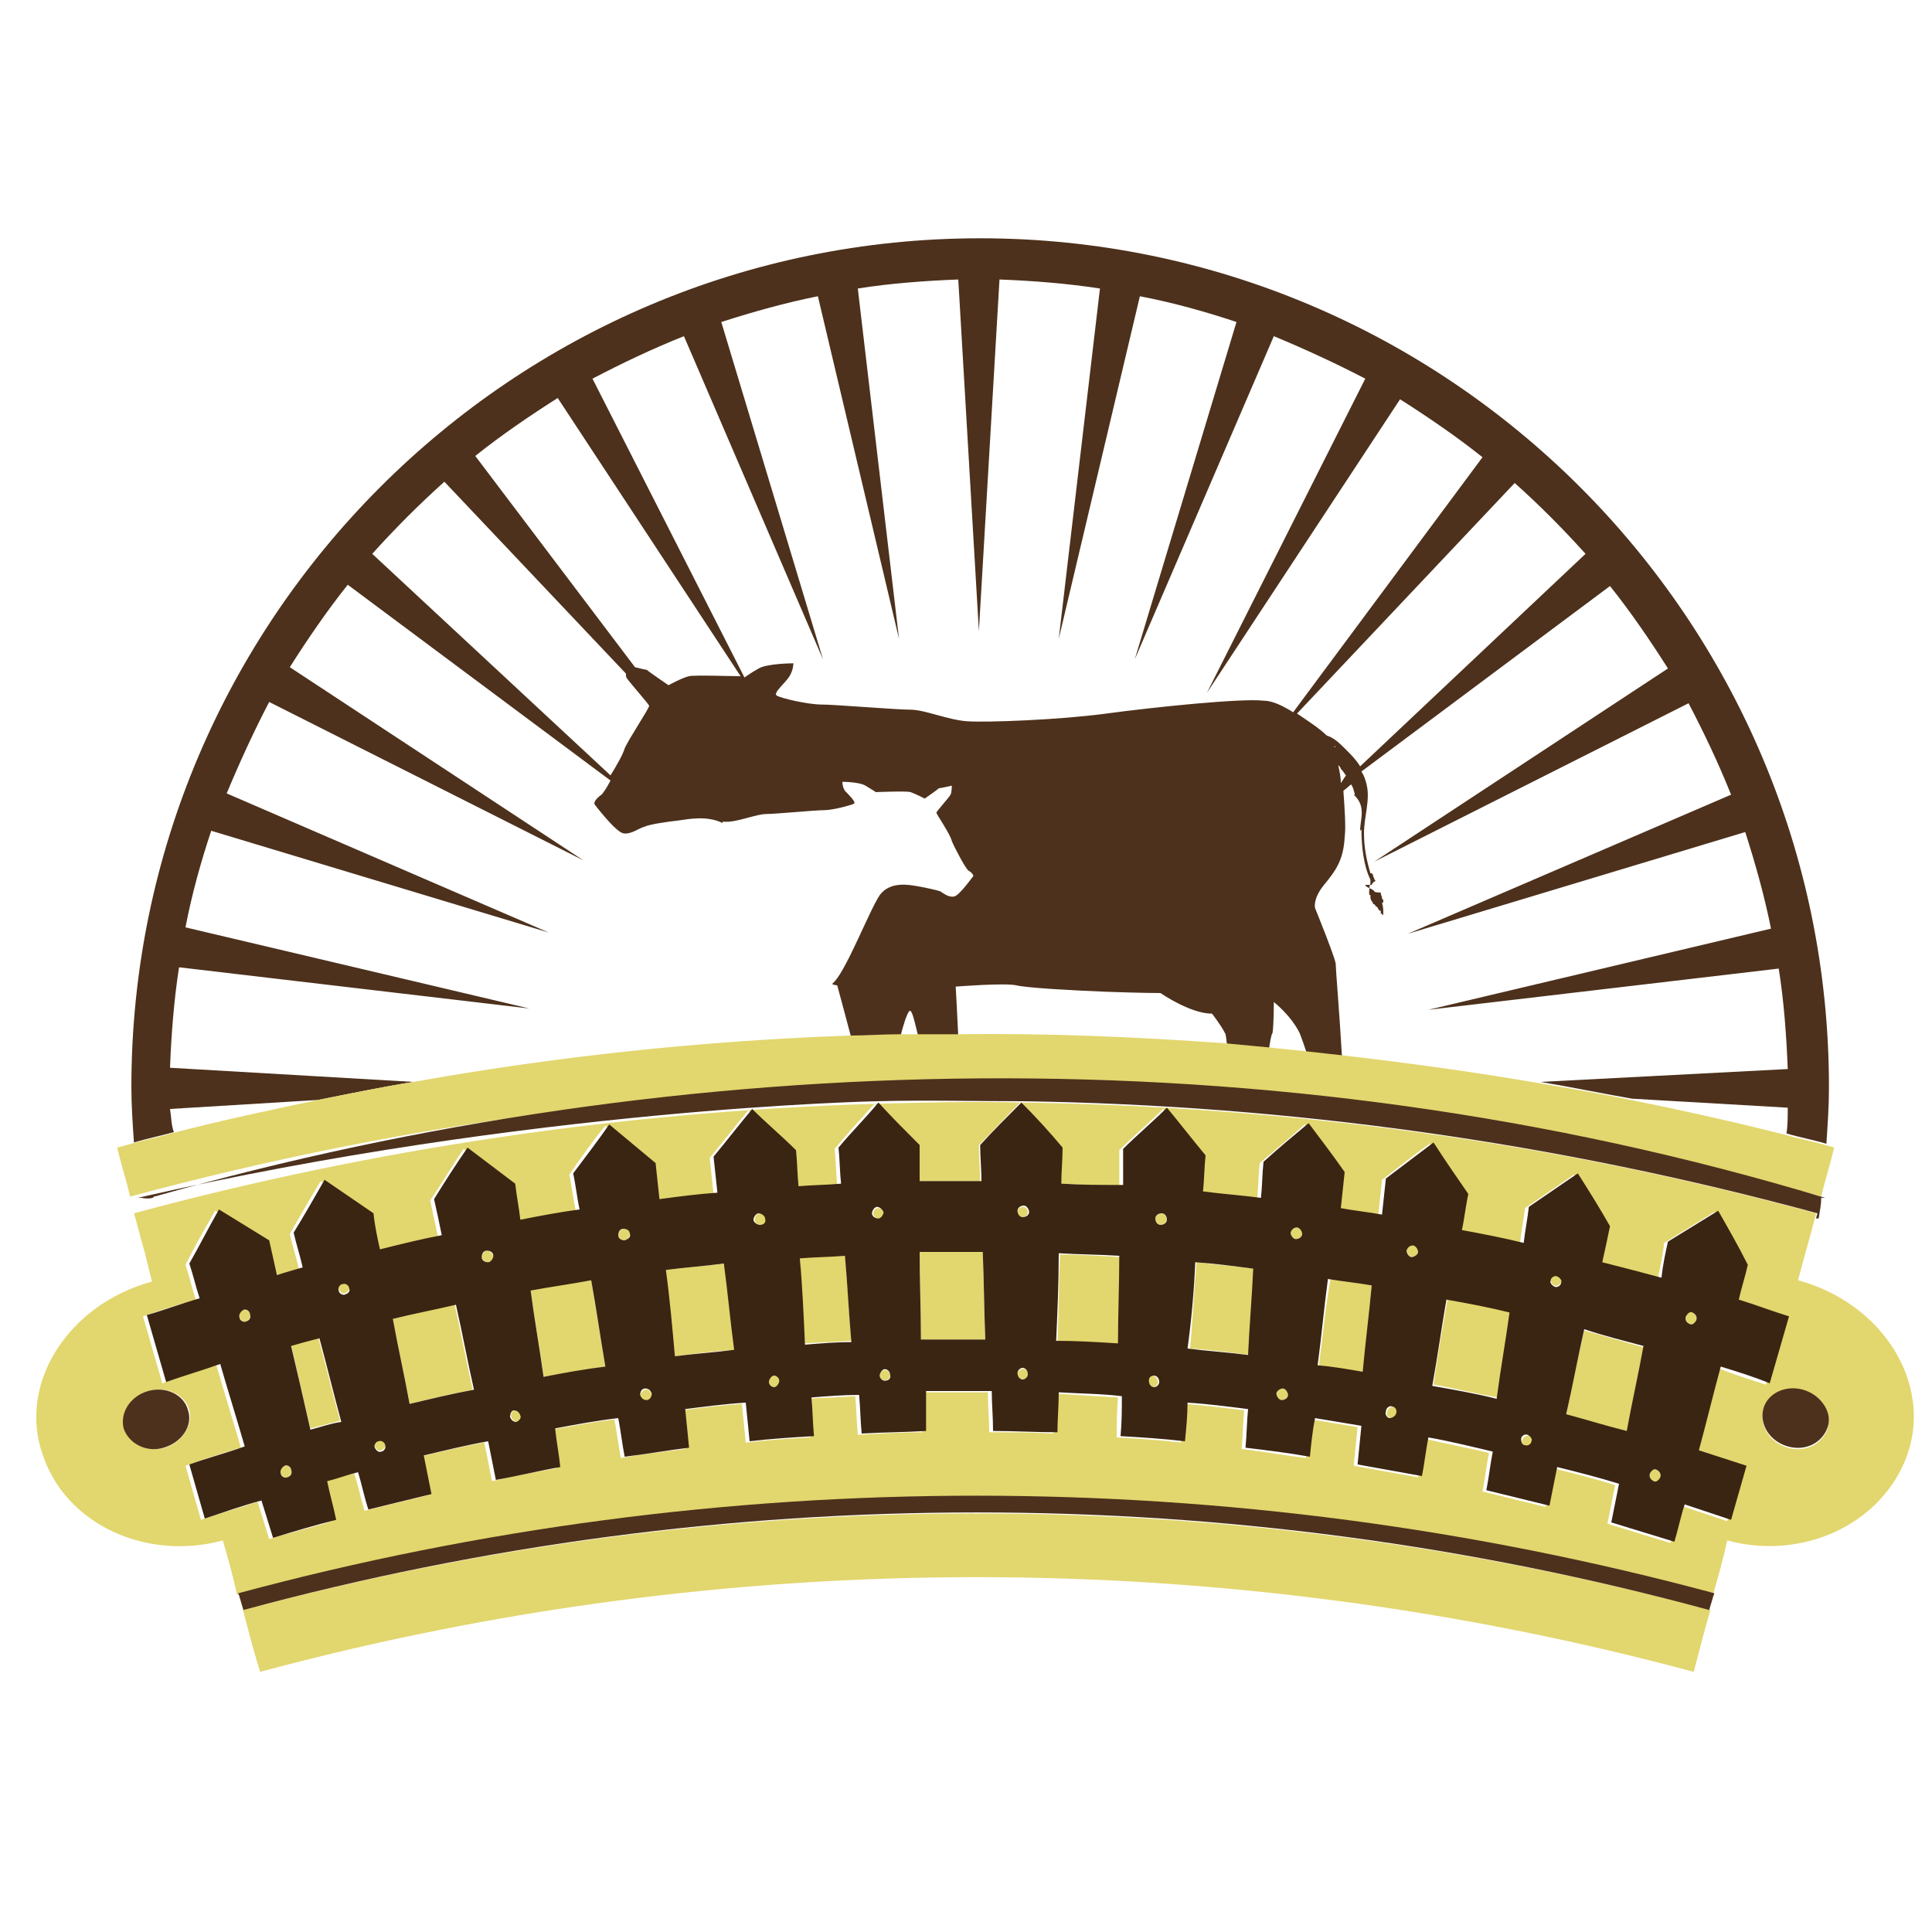 <svg xmlns="http://www.w3.org/2000/svg" viewBox="0 0 150 150"><path fill="none" d="M126.7 85.4c4 .8 8 1.7 12 2.7 0-.7.1-1.4.1-2l-12.1-.7zM138.1 75.1l-27.2 3.2 26.6-6.3c-.5-2.6-1.2-5.1-2-7.5l-26.2 7.9 25.1-10.8c-1-2.4-2.1-4.8-3.3-7.1l-24.4 12.3 22.8-15c-1.4-2.2-2.9-4.4-4.5-6.4l-19.3 14.4c.2.3.3.7.4 1 .3 1.2-.2 2.6-.2 3.8 0 1.1.2 2.1.5 3.1h.1c0 .1.1.1.1.2.1.1.2.2.3.4v.1c0 .1-.4.2-.4.2h-.5c0 .2.7.3.7.5l.2.1c0 .1.2.2.2.4 0 0 .1 0 .1.1s.1.2.1.2c0 .1 0 .1-.1.1.1.3.1.6.1.9h-.1v-.1h-.1v-.2c0 .1-.1.1-.1 0-.1-.1-.1-.2-.2-.3-.1-.1-.2-.1-.2-.2h-.1V70c-.1-.1-.1-.3-.2-.4v-.2h-.1c0-.3 0-.7.1-.9v-.3c-.4-1-.7-2.5-.7-3.9 0 0-.1.1-.1 0 .1-1 .5-1.9-.5-2.7h.1c-.1-.3-.2-.6-.4-.8l-.6.5c.1 1.4.1 2.8.1 3.6-.1 1.8-.7 2.6-1.6 3.7-.9 1.1-.7 1.8-.7 1.8s1.6 3.7 1.6 4.3c0 .3.3 3.9.5 7.4 5.2.6 10.4 1.3 15.6 2.2l19.2-1.1c-.1-2.9-.3-5.5-.7-8.1zM103.7 58.3zM98.7 77.4s0 1.6-.1 2.4c0 .2-.1.7-.3 1.4 1 .1 2 .2 2.9.3-.2-.6-.4-1.2-.6-1.7-.6-1.3-1.9-2.4-1.9-2.4zM103.7 58.1l-.1-.1.1.1c-.1-.1-.1-.1 0 0-.1-.1-.1-.1 0 0zM115.1 35.4c-2-1.6-4.2-3.1-6.4-4.5l-15 22.8L106 29.4c-2.3-1.2-4.6-2.3-7.1-3.3L88.1 51.2 96 25c-2.5-.8-5-1.5-7.5-2l-6.3 26.6 3.2-27.2c-2.5-.4-5.2-.6-7.8-.7L76 49l-1.6-27.3c-2.6.1-5.2.3-7.8.7l3.2 27.2L63.5 23c-2.6.5-5.1 1.2-7.5 2l7.9 26.2-10.8-25.1c-2.4 1-4.8 2.1-7.1 3.3l11.7 23.2c.1 0 .4-.4 1.1-.7.7-.4 2.7-.4 2.7-.4s0 .5-.3 1-1.3 1.3-1 1.5c.3.2 2.4.7 3.5.7s5.8.4 6.9.4c1.1 0 2.9.8 4.4.9 1.5.1 7.1-.1 10.8-.6 3.7-.5 10.4-1.2 12.2-1 .7.1 1.5.4 2.3.8l14.8-19.8zM43.3 30.9c-2.2 1.4-4.4 2.9-6.4 4.5l12.3 16.5c.4.1.8.1.9.2.2.1 1.7 1.2 1.7 1.2s1.1-.6 1.6-.7c.5-.1 3.3 0 4 .1L43.3 30.9zM94 78.4c-1.7.1-4-1.6-4-1.6s-1.5-.1-4.2-.1c-2.7-.1-6.2-.3-7-.5-.8-.2-4.7.1-4.7.1s.1 1.7.2 3.9c6.9 0 13.9.2 20.8.7 0-.6-.1-1-.2-1.1-.2-.5-.9-1.4-.9-1.4zM13.3 88c3.8-1 7.6-1.8 11.4-2.6l-11.5.7c.1.6.1 1.3.1 1.9zM64.5 76.2l.2-.2c1-1.1 2.7-5.5 3.5-6.7.8-1.2 2.3-.8 2.9-.7.6.1 1.5.2 1.8.4.3.1.7.4 1.1.4.4-.1 1.4-1.5 1.4-1.5.1-.2-.2-.4-.3-.5-.2-.1-1.1-1.8-1.3-2.3-.2-.5-1.2-2.1-1.2-2.2 0-.1 1-1.2 1.1-1.4.1-.2.1-.7.1-.7s-.9.1-1 .2c-.1 0-1.1.8-1.1.8s-.7-.4-1.1-.5c-.3-.1-2.7 0-2.7 0s-.3-.2-.8-.5-1.8-.3-1.8-.3 0 .3.2.7c.2.3.9.9.7 1-.2.1-1.6.5-2.3.5-.7 0-3.8.3-4.5.3-.7 0-1.9.5-2.9.6H56v.1c-1.2-.5-2.7-.2-3.4-.2-.9.1-2.3.3-2.7.5-.4.2-1 .6-1.6.5-.6-.1-2.2-2.2-2.2-2.2-.2-.2.3-.6.5-.8.1-.1.4-.5.7-1.1l-20.4-15c-1.6 2-3.1 4.2-4.5 6.4l22.8 15-24.3-12.3c-1.2 2.3-2.3 4.6-3.3 7.1l25.1 10.8-26.2-7.9c-.8 2.5-1.5 5-2 7.5l26.6 6.3-27.2-3.2c-.4 2.5-.6 5.2-.7 7.8L32.1 84c11.2-2 22.6-3.1 33.9-3.6-.5-1.9-1.1-4.1-1.1-4.1s-.1 0-.4-.1zM70.6 78.3c-.2.2-.5 1.2-.7 2h1.4c-.3-1.2-.6-2.2-.7-2zM100.7 55.3c.9.5 1.8 1.2 2.3 1.7.6.2 1 .7 1.5 1.1.4.4.8.8 1.1 1.3L123.1 43c-1.7-2-3.6-3.8-5.5-5.5l-16.9 17.8zM103.7 58.5z"/><path fill="none" d="M47.4 60.4c.5-.8 1-1.7 1.1-2.1.3-.7 1.9-3.1 1.9-3.3 0-.2-1.6-1.8-1.7-2.1-.1-.1-.1-.3-.1-.4L34.5 37.4c-2 1.7-3.8 3.6-5.5 5.5l18.4 17.5zM104.3 59.9l-.1-.1c-.1-.1-.2-.2-.2-.3.1.4.1.9.2 1.4l.5-.5c-.2-.2-.3-.3-.4-.5z"/><path fill="#4D311C" d="M13.2 86.1l11.5-.7c2.5-.5 4.9-1 7.4-1.4l-18.9-1.1c.1-2.6.3-5.2.7-7.8l27.2 3.2L14.4 72c.5-2.6 1.2-5.1 2-7.5l26.2 7.9-25-10.8c1-2.4 2.1-4.8 3.3-7.1l24.4 12.3-22.8-15c1.4-2.2 2.9-4.4 4.5-6.4l20.4 15.2c-.3.6-.6 1-.7 1.1-.3.2-.7.6-.5.8 0 0 1.6 2.1 2.2 2.2.6.1 1.2-.4 1.6-.5.4-.2 1.8-.4 2.7-.5.7-.1 2.2-.4 3.4.2v-.1h.5c1-.1 2.2-.6 2.9-.6.7 0 3.8-.3 4.5-.3.7 0 2.1-.4 2.3-.5.2-.1-.4-.7-.7-1-.2-.3-.2-.7-.2-.7s1.3 0 1.8.3.8.5.8.5 2.4-.1 2.7 0c.3.1 1.1.5 1.1.5s1-.7 1.1-.8c.1 0 1-.2 1-.2s0 .5-.1.7c-.1.2-1.1 1.3-1.1 1.4 0 .1 1.1 1.7 1.2 2.2.2.5 1.1 2.2 1.3 2.3.2.1.5.4.3.5 0 0-1 1.4-1.4 1.5-.4.1-.8-.2-1.1-.4-.3-.1-1.2-.3-1.8-.4-.6-.1-2.1-.4-2.9.7-.8 1.2-2.5 5.6-3.5 6.7l-.2.2c.2.1.4.1.4.1s.6 2.2 1.1 4.1c1.3 0 2.6-.1 3.8-.1.2-.8.5-1.8.7-2 .2-.2.4.8.7 2h3.1c-.1-2.2-.2-3.9-.2-3.9s3.8-.3 4.7-.1c.8.2 4.4.4 7 .5 2.7.1 4.2.1 4.2.1s2.3 1.6 4 1.6c0 0 .7.9 1 1.5.1.1.1.6.2 1.1 1.1.1 2.1.2 3.2.3.1-.7.2-1.3.3-1.4.1-.7.1-2.4.1-2.4s1.3 1 2 2.4c.2.5.4 1.1.6 1.7l2.7.3c-.2-3.5-.5-7-.5-7.4-.1-.6-1.6-4.3-1.6-4.3s-.2-.7.7-1.8c.9-1.1 1.5-1.9 1.6-3.7.1-.8 0-2.2-.1-3.6l.6-.5c.2.3.2.5.3.8h-.1c1 .9.5 1.9.5 2.8l.1-.1c0 1.4.2 2.9.7 3.9v.3c-.1.2-.1.6-.1.8 0 0 0 .1.1.1v.2c0 .1.1.3.2.4v.1h.1c.1.1.1.2.2.2.1.1.1.2.2.3h.1v.2s0 .1.1 0v.1s0 .1.1 0c0-.3 0-.6-.1-.9 0 0 .1 0 .1-.1s0-.2-.1-.2v-.1c0-.1-.1-.2-.1-.4 0 0-.5 0-.5-.1-.1-.2-.7-.3-.7-.5h.5c0-.1.2-.2.1-.2l.2-.1c-.1-.1-.1-.2-.2-.4 0-.1 0-.1-.1-.2h-.1c-.3-1-.5-2-.5-3.1 0-1.3.5-2.6.2-3.8-.1-.4-.2-.7-.4-1L125 45.5c1.6 2 3.1 4.2 4.5 6.4l-22.8 15 24.4-12.3c1.2 2.3 2.3 4.6 3.3 7.1l-25.1 10.8 26.2-7.9c.8 2.5 1.5 5 2 7.5l-26.6 6.3 27.2-3.2c.4 2.5.6 5.2.7 7.8l-19.2 1c2.4.4 4.8.9 7.1 1.3l12.1.7c0 .7 0 1.4-.1 2 1 .3 2.1.5 3.1.8.1-1.5.2-2.9.2-4.4 0-36.4-29.6-65.9-65.9-65.9-36.4 0-65.9 29.6-65.9 65.9 0 1.4.1 2.9.2 4.3 1-.3 2-.5 3.1-.8-.2-.5-.2-1.2-.3-1.8zm40.3-33.6c-.5.1-1.6.7-1.6.7s-1.6-1.1-1.7-1.2c-.1 0-.5-.1-.9-.2L36.9 35.4c2-1.6 4.2-3.1 6.4-4.5l14.2 21.6c-.7 0-3.6-.1-4 0zm44.6 1.9c-1.7-.2-8.5.5-12.2 1-3.7.5-9.3.7-10.8.6-1.5-.1-3.3-.9-4.4-.9-1.1 0-5.9-.4-6.9-.4-1.1 0-3.2-.5-3.5-.7-.3-.2.7-1 1-1.5.3-.5.3-1 .3-1s-2 0-2.7.4c-.7.4-1.1.7-1.1.7L46 29.4c2.3-1.2 4.6-2.3 7.1-3.3l10.8 25.1L56 25c2.5-.8 5-1.5 7.5-2l6.3 26.6-3.2-27.2c2.5-.4 5.2-.6 7.8-.7L76 49l1.6-27.3c2.6.1 5.2.3 7.8.7l-3.2 27.2L88.5 23c2.6.5 5.1 1.2 7.5 2l-7.9 26.2 10.8-25.1c2.4 1 4.8 2.1 7.1 3.3L93.7 53.8l15-22.8c2.2 1.4 4.4 2.9 6.4 4.5l-14.7 19.8c-.8-.5-1.6-.9-2.3-.9zm5.5 3.5l.1.1c-.1 0-.1 0-.1-.1 0 .1 0 .1 0 0 0 .1 0 .1 0 0zm.1.4zm0 .2zm.4 2.3c0-.5-.1-.9-.2-1.4.1.1.2.2.2.3l.1.1c.1.1.2.3.3.4l-.4.6zm19-17.8l-17.5 16.5c-.3-.5-.7-.9-1.1-1.3-.5-.5-.9-.9-1.5-1.1-.5-.5-1.4-1.1-2.3-1.7l16.9-17.9c1.9 1.7 3.7 3.5 5.5 5.5zm-88.6-5.6l14.1 14.9c0 .2 0 .3.1.4.2.3 1.7 2 1.7 2.1 0 .2-1.6 2.6-1.9 3.3-.1.4-.6 1.3-1.1 2.1L28.9 43c1.8-2 3.6-3.8 5.6-5.6zM11.5 98.2c0-.4-.1-.8-.2-1.2.1.5.1.8.2 1.2z"/><path fill="#E2D66E" d="M109.6 97.6c.2 0 .5-.1.5-.4 0-.2-.1-.5-.4-.5-.2 0-.5.1-.5.4 0 .2.2.4.4.5zM62.1 97.6c.1 2.2.2 4.5.4 6.7 1.2-.1 2.4-.1 3.6-.2-.2-2.2-.3-4.5-.5-6.7-1.2.1-2.3.2-3.5.2z"/><circle fill="#E2D66E" cx="68.2" cy="94.2" r=".4"/><path fill="#E2D66E" d="M131.2 102.8c.2.1.5-.1.5-.3.1-.2-.1-.5-.3-.6-.2-.1-.5.1-.5.3-.1.2 0 .5.3.6z"/><ellipse transform="scale(-1) rotate(88.393 109.77 -70.691)" fill="#E2D66E" cx="68.7" cy="106.7" rx=".4" ry=".4"/><path fill="#E2D66E" d="M121.6 109.9c1.6.4 3.2.8 4.7 1.3.4-2.2.9-4.4 1.3-6.6-1.5-.4-3.1-.9-4.6-1.3-.5 2.2-1 4.4-1.4 6.6zM128.4 115c.2.1.5-.1.5-.3.1-.2-.1-.5-.3-.6-.2-.1-.5.1-.5.3-.1.3.1.5.3.6zM40 109.5c-.2 0-.4.3-.3.5 0 .2.3.4.5.4s.4-.3.3-.5c-.1-.3-.3-.4-.5-.4zM41.2 100.2c.3 2.2.7 4.4 1 6.7 1.6-.3 3.2-.5 4.8-.8-.4-2.2-.7-4.4-1.1-6.7-1.6.2-3.2.5-4.7.8zM50.1 107.9c-.2 0-.4.3-.4.5s.2.4.5.4c.2 0 .4-.3.4-.5-.1-.3-.3-.5-.5-.4zM48.4 95.4c-.2 0-.4.3-.4.5s.2.4.5.4c.2 0 .4-.3.4-.5 0-.3-.2-.4-.5-.4zM118.5 112.3c.2.1.4-.1.5-.3 0-.2-.1-.5-.3-.5-.2-.1-.5.1-.5.3-.1.2 0 .4.3.5zM51.7 98.6c.2 2.2.4 4.5.7 6.7 1.5-.2 3.1-.4 4.7-.5-.3-2.2-.5-4.5-.8-6.7-1.6.2-3.1.3-4.6.5zM60.1 106.8c-.2 0-.4.2-.4.5 0 .2.2.4.4.4s.4-.2.4-.5-.2-.4-.4-.4zM59 94.2c-.2 0-.4.2-.4.5 0 .2.2.4.5.4.2 0 .4-.2.4-.5-.1-.2-.3-.4-.5-.4zM120.9 99c-.2-.1-.5.1-.5.3 0 .2.1.5.3.5.2.1.5-.1.5-.3.1-.2-.1-.4-.3-.5z"/><ellipse transform="rotate(-88.794 79.396 106.684) scale(1)" fill="#E2D66E" cx="79.4" cy="106.7" rx=".4" ry=".4"/><path fill="#E2D66E" d="M87 97.6c-1.6-.1-3.2-.2-4.7-.2-.1 2.3-.1 4.5-.2 6.8 1.6.1 3.2.1 4.8.2 0-2.3 0-4.6.1-6.8zM89.5 107.7c.2 0 .4-.2.4-.4s-.2-.5-.4-.5-.4.2-.4.4.2.4.4.5z"/><circle fill="#E2D66E" cx="79.4" cy="94.1" r=".4"/><path fill="#E2D66E" d="M139.6 99.4c.4-1.6.9-3.2 1.3-4.8 0-.1.1-.3.1-.4-20.2-5.5-40.9-8.3-61.7-8.6 1.1 1.2 2.1 2.3 3.1 3.5 0 .9-.1 1.9-.1 2.8 1.5.1 3.1.1 4.6.2v-2.8c1.1-1.1 2.3-2.1 3.4-3.2 1 1.2 2 2.4 3 3.7-.1.9-.1 1.9-.2 2.8 1.5.1 3 .3 4.5.5.1-.9.1-1.9.2-2.8 1.2-1 2.4-2 3.5-3 1 1.3 1.9 2.5 2.8 3.8-.1.9-.2 1.9-.3 2.8 1.1.2 2.1.3 3.2.5.1-.9.2-1.9.3-2.8 1.2-.9 2.4-1.9 3.7-2.8.9 1.3 1.8 2.6 2.7 4-.2.9-.3 1.9-.5 2.8 1.6.3 3.2.6 4.8 1 .1-.9.3-1.9.4-2.8 1.3-.9 2.5-1.7 3.8-2.6.8 1.4 1.7 2.7 2.5 4.1-.2.9-.4 1.8-.6 2.8 1.5.4 3 .8 4.6 1.2.2-.9.4-1.8.5-2.8l3.9-2.4c.8 1.4 1.5 2.8 2.3 4.2-.2.9-.5 1.8-.7 2.7 1.3.4 2.6.8 3.9 1.3-.5 1.7-1 3.5-1.5 5.2-1.3-.4-2.5-.8-3.8-1.3-.6 2.2-1.1 4.3-1.7 6.5 1.2.4 2.5.8 3.7 1.2l-1.2 4.2-3.6-1.2c-.3 1-.5 2-.8 2.9-1.6-.5-3.3-1-4.9-1.5l.6-3c-1.6-.5-3.2-.9-4.8-1.3l-.6 3c-1.6-.4-3.3-.8-4.9-1.2.2-1 .3-2 .5-3-1.7-.4-3.3-.7-5-1.1-.2 1-.3 2-.5 3-1.7-.3-3.3-.6-5-.9l.3-3-3.6-.6c-.1 1-.2 2-.4 3-1.7-.2-3.3-.5-5-.7.1-1 .1-2 .2-3-1.6-.2-3.1-.4-4.7-.5-.1 1-.2 2-.2 3-1.7-.2-3.3-.3-5-.4 0-1 0-2 .1-3.1-1.6-.1-3.3-.2-4.9-.3 0 1-.1 2-.1 3.1-1.7-.1-3.3-.1-5-.1 0-1-.1-2-.1-3.1h-5.1v3.1c-1.7 0-3.3.1-5 .2-.1-1-.1-2-.2-3-1.2.1-2.5.1-3.7.2.1 1 .1 2 .2 3-1.7.1-3.3.2-5 .4l-.3-3c-1.6.1-3.1.3-4.7.5l.3 3c-1.7.2-3.3.4-5 .7-.2-1-.3-2-.5-3-1.6.2-3.2.5-4.9.8.1 1 .3 2 .4 3-1.7.3-3.3.6-5 1l-.6-3c-1.7.3-3.3.7-5 1.1l.6 3c-1.6.4-3.3.8-4.9 1.2-.3-1-.5-2-.8-2.9-.8.2-1.6.4-2.4.7.2 1 .5 2 .7 3-1.6.5-3.3.9-4.9 1.4-.3-1-.6-1.9-.9-2.9-1.5.5-2.9.9-4.4 1.4l-1.2-4.2c1.4-.5 2.9-1 4.3-1.4-.6-2.1-1.3-4.3-1.9-6.4-1.4.4-2.8.9-4.2 1.4-.5-1.7-1-3.5-1.5-5.2 1.4-.5 2.7-.9 4.1-1.3-.3-.9-.5-1.8-.8-2.7.7-1.4 1.5-2.8 2.3-4.2l3.9 2.4.6 2.7c.7-.2 1.3-.4 2-.6-.2-.9-.5-1.8-.7-2.7.8-1.4 1.6-2.8 2.4-4.1 1.3.8 2.6 1.7 3.8 2.6.2.9.4 1.8.5 2.8 1.6-.4 3.2-.7 4.8-1.1-.2-.9-.4-1.8-.6-2.8.9-1.3 1.7-2.7 2.6-4 1.2.9 2.5 1.8 3.7 2.8.1.9.3 1.9.4 2.8 1.5-.3 3.1-.5 4.6-.8-.2-.9-.3-1.9-.5-2.8.9-1.3 1.8-2.6 2.8-3.8l3.6 3c.1.9.2 1.9.3 2.8 1.5-.2 3-.3 4.5-.5-.1-.9-.2-1.9-.3-2.8 1-1.2 2-2.5 3-3.7 1.2 1 2.3 2.1 3.4 3.2.1.9.1 1.9.2 2.8 1.1-.1 2.2-.1 3.3-.2-.1-.9-.1-1.9-.2-2.8 1-1.2 2-2.3 3.1-3.5-19.3.6-38.6 3.4-57.5 8.5.3 1 .5 1.9.8 2.9l.3 1.2.3 1.2c-6.6 1.8-10.4 8-8.5 13.4 1.8 5.5 8.1 8.3 14 6.7.4 1.4.8 2.8 1.1 4.2 37.5-10.1 77.1-10.1 114.6 0 .4-1.4.8-2.8 1.1-4.2 5.9 1.6 12.1-1.3 14-6.7 1.9-5.5-1.9-11.7-8.5-13.5zm-126.8 13c-1.4.4-2.7-.3-3.1-1.5-.4-1.2.5-2.5 1.9-2.9 1.4-.4 2.8.3 3.1 1.5.3 1.2-.6 2.5-1.9 2.9zm129.1-1.5c-.4 1.2-1.7 1.9-3.1 1.5-1.4-.4-2.2-1.7-1.9-2.9.3-1.2 1.7-1.9 3.1-1.5 1.4.3 2.3 1.7 1.9 2.9z"/><path fill="#E2D66E" d="M18.9 125c-.1-.3-.2-.7-.3-1 .5 1.9 1 3.9 1.6 5.8 36.4-9.8 74.8-9.8 111.3 0 .5-1.9 1-3.9 1.6-5.8-.1.3-.2.7-.3 1-37.4-10-76.7-10-113.9 0zM108 110.1c.2 0 .4-.1.5-.4 0-.2-.1-.5-.3-.5-.2 0-.4.1-.5.4-.1.2 0 .4.3.5zM100.6 96.2c.2 0 .5-.1.5-.4 0-.2-.1-.5-.4-.5-.2 0-.5.1-.5.4 0 .2.2.5.4.5zM102.4 106c1.2.2 2.3.4 3.5.5.2-2.2.5-4.5.7-6.7-1.1-.2-2.2-.4-3.3-.5-.4 2.2-.6 4.5-.9 6.7zM111.3 107.5c1.7.3 3.3.7 5 1 .3-2.2.7-4.4 1-6.7-1.6-.4-3.2-.7-4.9-1-.4 2.3-.8 4.5-1.1 6.7zM97.4 98.5c-1.5-.2-3-.3-4.5-.5-.2 2.2-.3 4.5-.5 6.7 1.6.1 3.1.3 4.7.5 0-2.2.1-4.4.3-6.7zM99.5 108.7c.2 0 .4-.1.5-.4 0-.2-.1-.5-.4-.5-.2 0-.4.1-.5.4 0 .3.2.5.4.5zM90.1 95.1c.2 0 .5-.2.5-.4s-.2-.5-.4-.5-.5.2-.5.4.2.5.4.5zM71.4 97.2c0 2.3.1 4.5.1 6.8h5c-.1-2.3-.1-4.5-.2-6.8h-4.9zM18.9 101.7c-.2.1-.4.3-.3.6.1.2.3.4.5.3.2-.1.4-.3.3-.6 0-.2-.2-.3-.5-.3zM37.8 97.1c-.2 0-.4.3-.4.5s.3.4.5.4.4-.3.4-.5c-.1-.2-.3-.4-.5-.4zM71.3 88.9v2.8h4.8c0-.9-.1-1.9-.1-2.8 1.1-1.1 2.1-2.2 3.2-3.3-3.8-.1-7.5 0-11.3.1 1.3 1.1 2.4 2.1 3.4 3.2zM22.6 104.4c.5 2.2 1 4.4 1.5 6.5.8-.2 1.6-.4 2.3-.6-.6-2.2-1.1-4.3-1.7-6.5l-2.1.6zM22.1 113.8c-.2.1-.4.3-.3.6.1.2.3.4.5.3.2-.1.4-.3.3-.5 0-.3-.2-.4-.5-.4zM26.6 99.6c-.2.1-.4.3-.3.5.1.2.3.4.5.3.2-.1.4-.3.3-.5 0-.2-.2-.3-.5-.3zM30.5 102.4c.4 2.2.9 4.4 1.3 6.6 1.6-.4 3.3-.8 4.9-1.1-.5-2.2-.9-4.4-1.4-6.6-1.5.3-3.2.7-4.8 1.1zM29.4 111.8c-.2.1-.4.3-.3.5.1.2.3.4.5.3.2-.1.4-.3.3-.5 0-.2-.2-.3-.5-.3z"/><path fill="#E2D66E" d="M141.4 92.9c.3-1.3.7-2.5 1-3.8-.2-.1-.4-.1-.7-.2-1-.3-2.1-.5-3.1-.8-4-1-8-1.9-12-2.7-2.4-.5-4.7-.9-7.1-1.3-5.2-.9-10.4-1.6-15.6-2.2l-2.7-.3c-1-.1-2-.2-2.9-.3-1.1-.1-2.1-.2-3.2-.3-6.9-.5-13.9-.8-20.8-.7h-4.5c-1.3 0-2.6.1-3.8.1-11.4.4-22.7 1.6-33.9 3.6-2.5.4-4.9.9-7.4 1.4-3.8.8-7.6 1.6-11.4 2.6-1 .3-2.1.5-3.1.8-.4.1-.7.2-1.1.3.3 1.3.7 2.5 1 3.8 43-11.6 88.3-11.6 131.3 0z"/><path fill="#4D311C" d="M68.1 85.5c3.8-.1 7.5 0 11.3 0 20.7.3 41.5 3.2 61.7 8.7 0 .1-.1.3-.1.4h.2c.1-.6.2-1.1.2-1.6h.3C98.7 80 53 81.3 12 92.9v-.1c0 .4-1.1.2-1 .2h-.3c30.5-7 57.4-7.5 57.4-7.5zM18.5 123.7c0 .1.1.2.1.3.1.3.2.7.3 1 37.3-10.1 76.6-10.1 113.8 0 .1-.3.2-.7.3-1 0-.1.1-.2.1-.3-37.5-10.1-77.1-10.1-114.6 0zM14.6 109.5c-.3-1.2-1.7-1.9-3.1-1.5-1.4.4-2.2 1.7-1.9 2.9.4 1.2 1.8 1.9 3.1 1.5 1.4-.4 2.3-1.7 1.9-2.9zM140 107.9c-1.4-.4-2.8.3-3.1 1.5-.3 1.2.5 2.5 1.9 2.9 1.4.4 2.7-.3 3.1-1.5.4-1.1-.5-2.5-1.9-2.9z"/><path fill="#3A2512" d="M79.3 85.6c-1.1 1.1-2.2 2.2-3.2 3.3 0 .9.1 1.9.1 2.8h-4.8v-2.8c-1.1-1.1-2.2-2.2-3.2-3.3-1 1.2-2.1 2.3-3.1 3.5.1.9.1 1.9.2 2.8-1.1.1-2.2.1-3.3.2-.1-.9-.1-1.9-.2-2.8-1.1-1.1-2.3-2.1-3.4-3.2-1 1.2-2 2.5-3 3.7.1.9.2 1.9.3 2.8-1.5.1-3 .3-4.5.5-.1-.9-.2-1.9-.3-2.8l-3.6-3c-.9 1.3-1.9 2.6-2.8 3.8.2.9.3 1.9.5 2.8-1.5.2-3.1.5-4.6.8-.1-.9-.3-1.9-.4-2.8-1.2-.9-2.5-1.9-3.7-2.8-.9 1.3-1.8 2.7-2.6 4 .2.9.4 1.8.6 2.8-1.6.3-3.2.7-4.8 1.1-.2-.9-.4-1.8-.5-2.8-1.3-.9-2.5-1.7-3.8-2.6-.8 1.4-1.6 2.8-2.4 4.1.2.9.5 1.8.7 2.7-.7.2-1.4.4-2 .6l-.6-2.7-3.9-2.4c-.8 1.4-1.5 2.8-2.3 4.2.3.9.5 1.8.8 2.7-1.4.4-2.7.9-4.1 1.3.5 1.7 1 3.5 1.5 5.2 1.4-.5 2.8-.9 4.2-1.4.6 2.1 1.3 4.3 1.9 6.4-1.4.5-2.9.9-4.3 1.4l1.2 4.2c1.5-.5 2.9-1 4.4-1.4.3 1 .6 1.9.9 2.9 1.6-.5 3.3-1 4.9-1.4-.2-1-.5-2-.7-3 .8-.2 1.6-.5 2.4-.7.3 1 .5 2 .8 2.9 1.6-.4 3.3-.8 4.9-1.2l-.6-3c1.7-.4 3.3-.8 5-1.1l.6 3c1.7-.3 3.3-.7 5-1-.1-1-.3-2-.4-3 1.6-.3 3.2-.6 4.9-.8.2 1 .3 2 .5 3 1.7-.2 3.3-.5 5-.7l-.3-3c1.6-.2 3.1-.4 4.7-.5l.3 3c1.7-.2 3.3-.3 5-.4-.1-1-.1-2-.2-3 1.2-.1 2.5-.2 3.7-.2.1 1 .1 2 .2 3 1.7-.1 3.3-.1 5-.2V108H77c0 1 .1 2 .1 3.1 1.7 0 3.3.1 5 .1 0-1 .1-2 .1-3.1 1.6.1 3.3.1 4.9.3 0 1 0 2-.1 3.1 1.7.1 3.3.2 5 .4.1-1 .2-2 .2-3 1.6.1 3.1.3 4.7.5-.1 1-.1 2-.2 3 1.7.2 3.3.4 5 .7.1-1 .2-2 .4-3l3.6.6-.3 3c1.7.3 3.3.6 5 .9.2-1 .3-2 .5-3 1.7.3 3.3.7 5 1.1-.2 1-.3 2-.5 3 1.6.4 3.3.8 4.9 1.2l.6-3c1.6.4 3.2.8 4.8 1.3l-.6 3c1.6.5 3.3 1 4.9 1.5.3-1 .5-2 .8-2.9l3.6 1.2 1.2-4.2c-1.2-.4-2.5-.8-3.7-1.2.6-2.2 1.1-4.3 1.7-6.5 1.3.4 2.6.8 3.8 1.3.5-1.7 1-3.5 1.5-5.2-1.3-.4-2.6-.9-3.9-1.3.2-.9.5-1.8.7-2.7-.7-1.4-1.5-2.8-2.3-4.2l-3.9 2.4c-.2.9-.4 1.8-.5 2.8-1.5-.4-3-.8-4.6-1.2.2-.9.4-1.8.6-2.8-.8-1.4-1.6-2.7-2.5-4.1-1.3.9-2.5 1.7-3.8 2.6-.1.9-.3 1.9-.4 2.8-1.6-.4-3.2-.7-4.8-1 .2-.9.3-1.9.5-2.8-.9-1.3-1.8-2.6-2.7-4-1.2.9-2.5 1.9-3.7 2.8-.1.9-.2 1.9-.3 2.8-1.1-.2-2.1-.3-3.2-.5.1-.9.2-1.9.3-2.8-.9-1.3-1.9-2.6-2.8-3.8-1.2 1-2.4 2-3.5 3-.1.9-.1 1.9-.2 2.8-1.5-.2-3-.3-4.5-.5.1-.9.1-1.9.2-2.8-1-1.2-2-2.5-3-3.7-1.1 1.1-2.3 2.1-3.4 3.2V92c-1.7 0-3.2 0-4.8-.1 0-.9.1-1.9.1-2.8-1-1.2-2.1-2.4-3.2-3.5.1 0 .1 0 0 0 .1 0 0 0 0 0zm-60.2 17c-.2.1-.5-.1-.5-.3-.1-.2.1-.5.3-.6.2-.1.5.1.5.3.1.3 0 .5-.3.6zm3.2 12.1c-.2.1-.5-.1-.5-.3-.1-.2.1-.5.3-.6.2-.1.5.1.5.3.1.3 0 .5-.3.6zm1.8-3.7c-.5-2.2-1-4.4-1.5-6.5.7-.2 1.4-.4 2.2-.6.6 2.2 1.1 4.3 1.7 6.5-.8.1-1.6.4-2.4.6zm2.7-10.5c-.2.1-.5-.1-.5-.3-.1-.2.1-.5.3-.5.2-.1.5.1.5.3.1.2 0 .4-.3.5zm2.8 12.2c-.2.1-.4-.1-.5-.3-.1-.2.1-.5.3-.5.2-.1.5.1.5.3.1.2-.1.5-.3.5zm2.2-3.7c-.4-2.2-.9-4.4-1.3-6.6 1.6-.4 3.2-.7 4.9-1.1.5 2.2.9 4.4 1.4 6.6-1.7.3-3.3.7-5 1.1zm6.1-11c-.2 0-.5-.1-.5-.4 0-.2.1-.5.4-.5.2 0 .5.1.5.4 0 .2-.2.5-.4.5zm2.2 12.4c-.2 0-.4-.1-.5-.4 0-.2.1-.5.3-.5.2 0 .4.1.5.4.1.2-.1.4-.3.5zm2.1-3.5c-.3-2.2-.7-4.4-1-6.7 1.6-.3 3.1-.5 4.7-.8.4 2.2.7 4.4 1.1 6.7-1.6.2-3.3.5-4.8.8zm6.3-10.6c-.2 0-.5-.1-.5-.4 0-.2.1-.5.4-.5.2 0 .5.1.5.4.1.2-.1.4-.4.5zm1.7 12.4c-.2 0-.4-.1-.5-.4 0-.2.1-.5.4-.5.2 0 .4.1.5.4 0 .3-.2.5-.4.5zm2.2-3.4c-.2-2.2-.4-4.5-.7-6.7 1.5-.2 3-.3 4.5-.5.3 2.2.5 4.5.8 6.7-1.5.2-3.1.3-4.6.5zM59 95.1c-.2 0-.5-.2-.5-.4s.2-.5.4-.5.5.2.5.4c.1.3-.1.5-.4.5zm1.1 12.6c-.2 0-.4-.2-.4-.4s.2-.5.4-.5.4.2.4.4-.2.5-.4.5zm2.4-3.3c-.1-2.2-.2-4.5-.4-6.7 1.2-.1 2.3-.1 3.5-.2.2 2.2.3 4.5.5 6.7-1.2 0-2.4.1-3.6.2zm5.2-10.2c0-.2.2-.5.4-.5s.4.2.5.4c0 .2-.2.5-.4.5-.3 0-.5-.2-.5-.4zm1 13c-.2 0-.4-.2-.4-.4s.2-.5.4-.5.4.2.4.4c.1.3-.1.5-.4.5zm2.8-3.2c0-2.3-.1-4.5-.1-6.8h4.9c.1 2.3.1 4.5.2 6.8h-5zm59.4-1.8c.1-.2.3-.4.5-.3.2.1.4.3.3.6-.1.2-.3.4-.5.3-.3-.1-.4-.4-.3-.6zm-10.2-2.3c-.2-.1-.4-.3-.3-.5 0-.2.3-.4.5-.3.2.1.4.3.3.5 0 .2-.3.4-.5.3zm7.4 14.5c.1-.2.3-.4.5-.3.2.1.4.3.3.6-.1.2-.3.4-.5.3-.2-.1-.4-.3-.3-.6zm-.5-9.9c-.4 2.2-.9 4.4-1.3 6.6-1.6-.4-3.2-.9-4.7-1.3.5-2.2.9-4.4 1.4-6.6 1.5.5 3.1.9 4.6 1.3zm-9.5 7.2c0-.2.3-.4.5-.3.2.1.4.3.3.5 0 .2-.3.4-.5.3-.2 0-.3-.2-.3-.5zm-.9-9.8c-.3 2.2-.7 4.4-1 6.7-1.6-.4-3.3-.7-5-1 .4-2.2.7-4.4 1.1-6.7 1.7.3 3.3.6 4.9 1zm-7.5-5.2c.2 0 .4.3.4.5s-.3.4-.5.4-.4-.3-.4-.5c.1-.3.3-.4.5-.4zm-1.6 12.5c.2 0 .4.3.3.5 0 .2-.3.4-.5.4s-.4-.3-.3-.5c0-.3.3-.5.5-.4zm-1.6-9.4c-.2 2.2-.5 4.5-.7 6.7-1.2-.2-2.3-.4-3.5-.5.3-2.2.5-4.5.8-6.7 1.2.2 2.3.3 3.4.5zm-5.8-4.5c.2 0 .4.3.4.5s-.2.4-.5.4c-.2 0-.4-.3-.4-.5.1-.3.3-.4.5-.4zm-1.1 12.5c.2 0 .4.3.4.5s-.2.4-.5.4c-.2 0-.4-.3-.4-.5s.3-.4.5-.4zM92.8 98c1.5.1 3 .3 4.5.5-.1 2.2-.3 4.5-.4 6.7-1.5-.2-3.1-.3-4.7-.5.3-2.2.5-4.4.6-6.7zm-2.6-3.8c.2 0 .4.2.4.5 0 .2-.2.4-.5.4-.2 0-.4-.2-.4-.5 0-.2.2-.4.5-.4zm-.6 12.6c.2 0 .4.2.4.5 0 .2-.2.4-.4.4s-.4-.2-.4-.5.2-.4.4-.4zm-7.4-9.5c1.6.1 3.2.1 4.7.2 0 2.3-.1 4.5-.1 6.8-1.6-.1-3.2-.2-4.8-.2.1-2.3.2-4.5.2-6.8zm-2.8 9.8c-.2 0-.4-.2-.4-.5 0-.2.2-.4.4-.4s.4.2.4.5c0 .2-.2.4-.4.4zm.5-13c0 .2-.2.4-.5.4-.2 0-.4-.2-.4-.5 0-.2.2-.4.5-.4.2 0 .4.3.4.5z"/></svg>